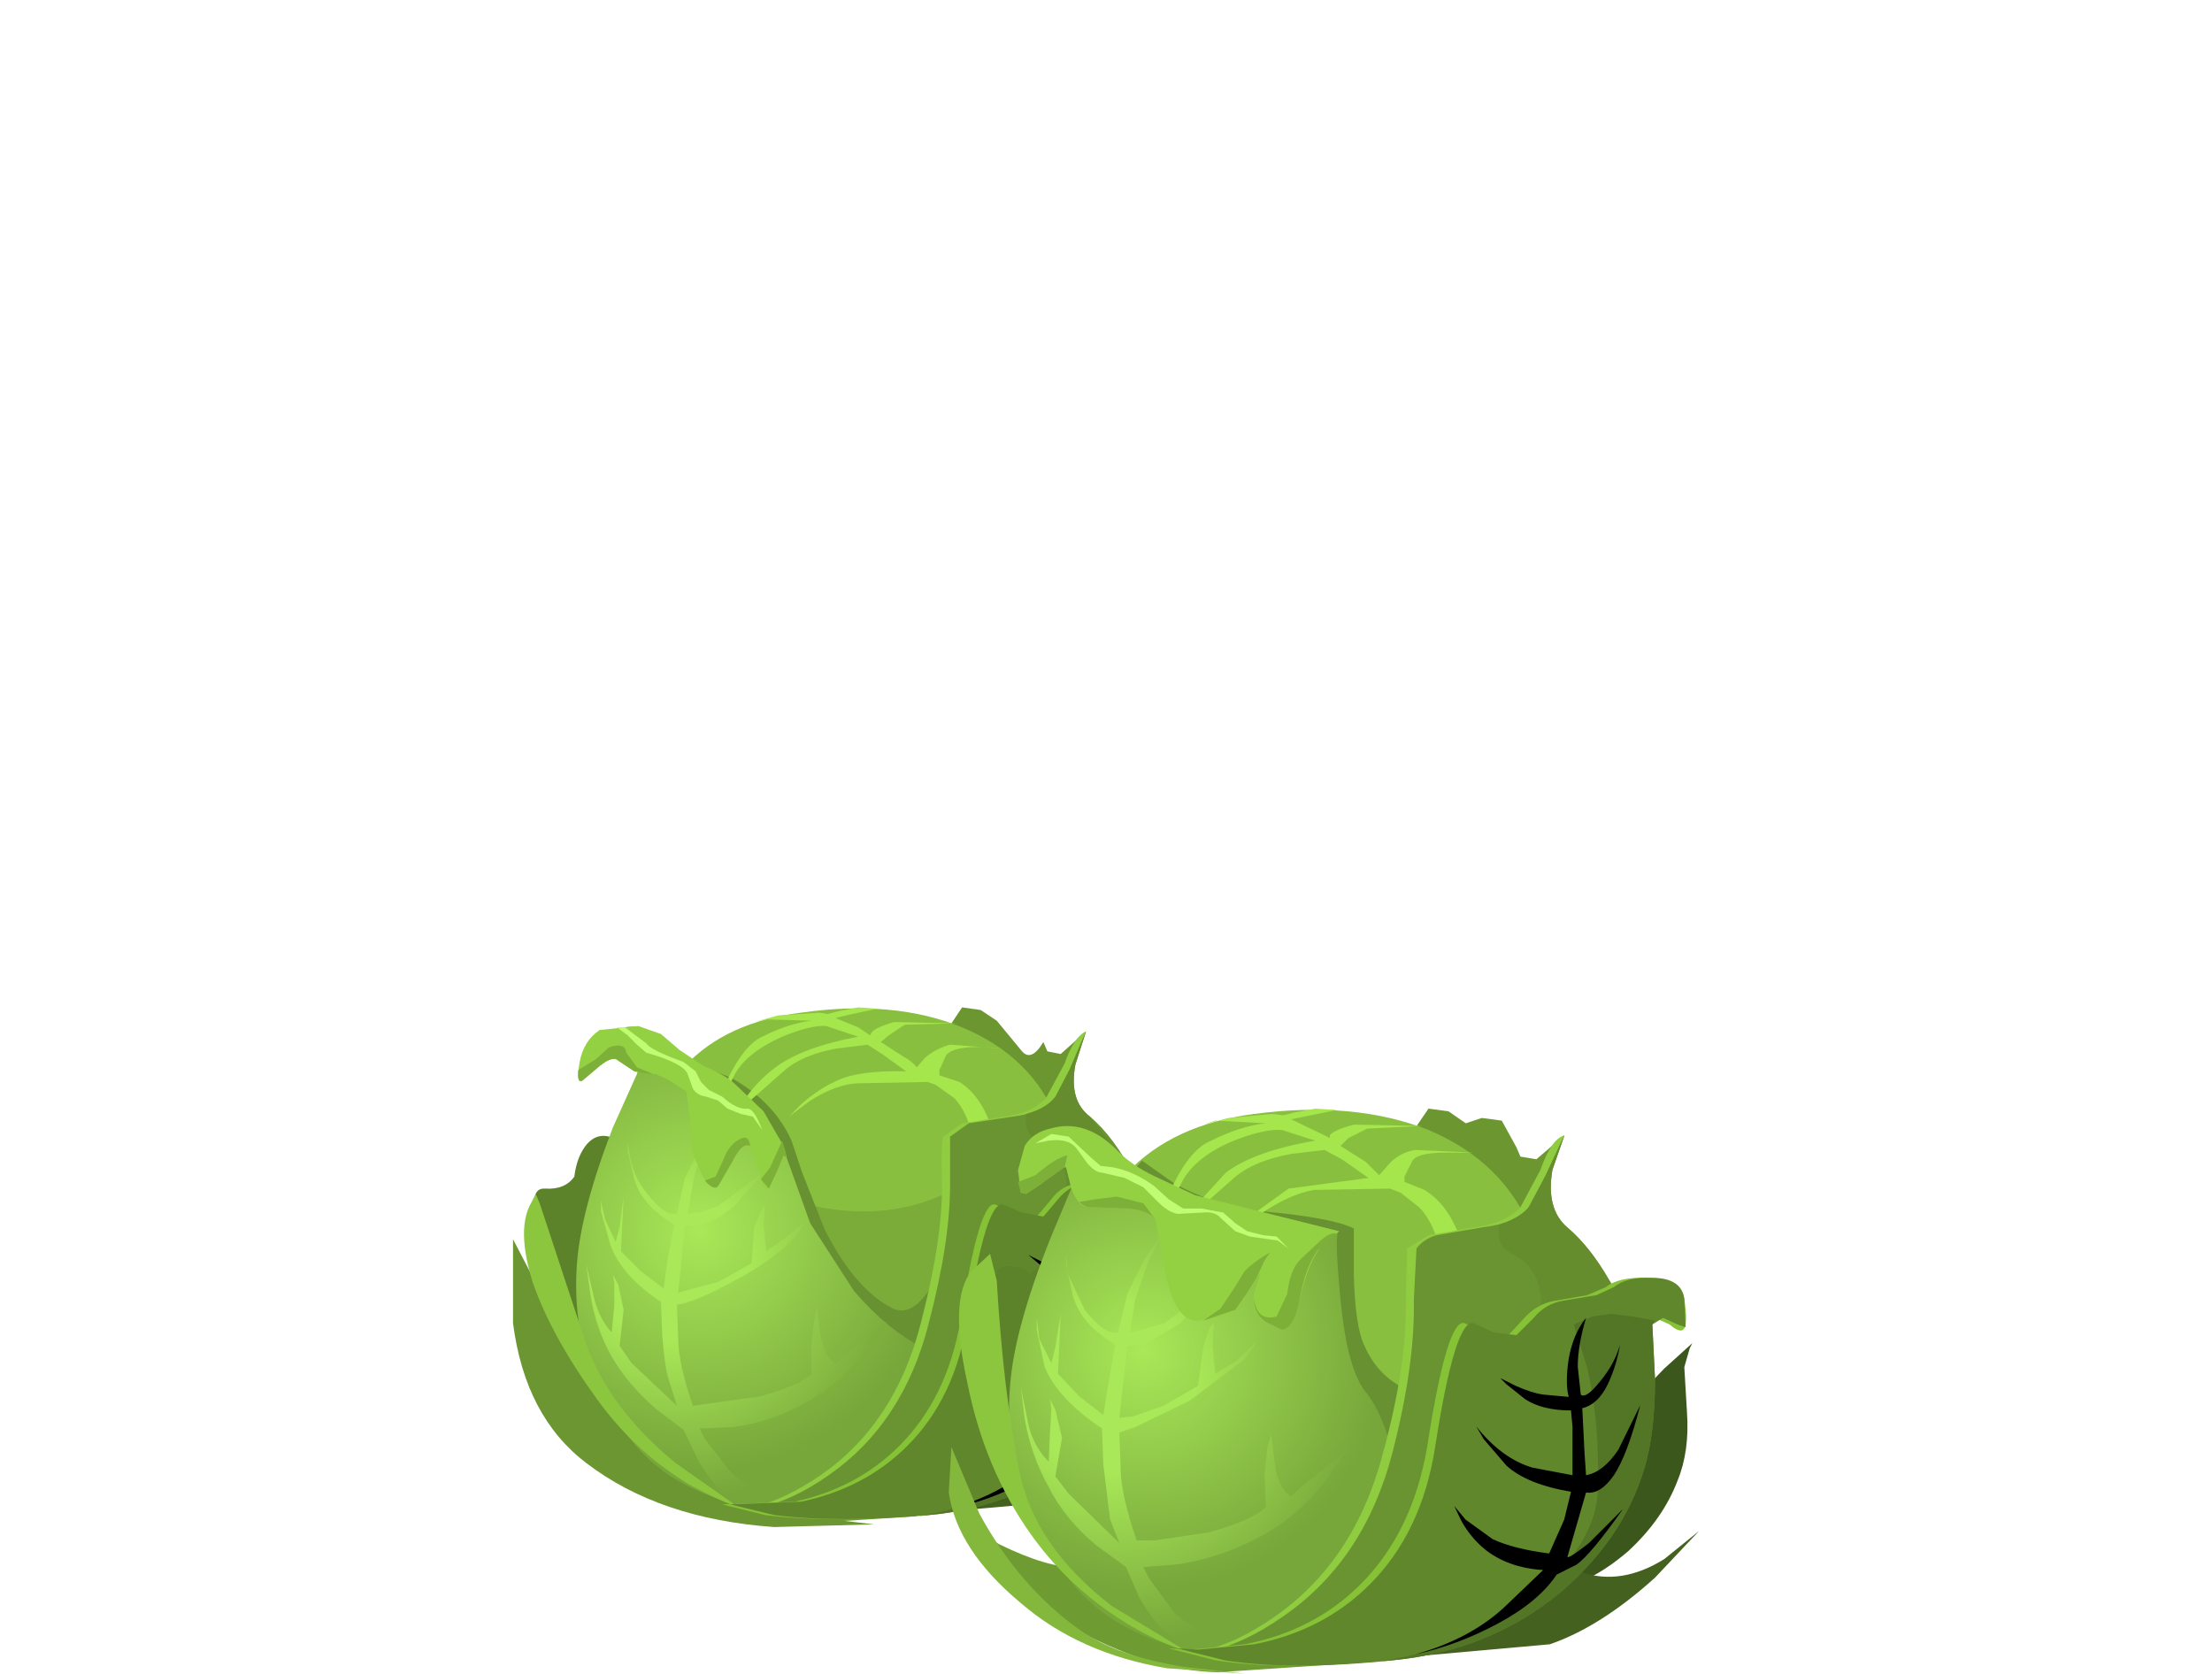 <?xml version="1.0" encoding="UTF-8" standalone="no"?>
<svg xmlns:xlink="http://www.w3.org/1999/xlink" height="62.8px" width="83.0px" xmlns="http://www.w3.org/2000/svg">
  <g transform="matrix(1.0, 0.0, 0.0, 1.0, 0.0, 0.0)">
    <use height="19.7" transform="matrix(1.0, 0.0, 0.0, 1.0, 19.25, 37.7)" width="26.2" xlink:href="#shape0"/>
    <use height="20.55" transform="matrix(0.565, 0.0, 0.0, 0.565, 35.65, 45.0)" width="13.75" xlink:href="#sprite0"/>
    <use height="24.35" transform="matrix(1.0, 0.0, 0.0, 1.0, 21.7, 38.45)" width="42.05" xlink:href="#shape2"/>
    <use height="22.35" transform="matrix(0.565, 0.0, 0.0, 0.565, 53.1, 49.45)" width="14.95" xlink:href="#sprite1"/>
    <use height="7.65" transform="matrix(1.0, 0.0, 0.0, 1.0, 38.2, 42.25)" width="12.05" xlink:href="#shape4"/>
  </g>
  <defs>
    <g id="shape0" transform="matrix(1.0, 0.0, 0.0, 1.0, -19.25, -37.7)">
      <path d="M42.55 49.05 Q43.15 47.85 44.25 46.75 L45.25 45.9 45.1 46.1 44.9 46.7 45.05 48.3 Q45.1 49.65 44.7 50.65 44.15 51.95 42.95 53.05 41.65 54.3 40.2 54.5 L42.55 49.05" fill="#3c571c" fill-rule="evenodd" stroke="none"/>
      <path d="M44.25 53.35 L45.45 52.4 43.95 54.0 Q42.05 55.7 40.3 56.3 L34.6 56.8 Q31.0 56.6 32.55 56.25 L36.35 54.7 Q40.1 53.4 41.4 53.8 42.75 54.25 44.25 53.35" fill="#446120" fill-rule="evenodd" stroke="none"/>
      <path d="M19.85 52.05 Q22.4 53.7 23.95 53.65 L26.3 53.65 Q27.7 53.8 28.7 54.45 36.15 55.5 35.8 55.95 35.35 56.6 34.35 56.9 L28.85 57.25 Q27.0 57.15 25.35 56.5 22.25 55.25 20.2 52.5 L19.85 52.05" fill="#6e9c33" fill-rule="evenodd" stroke="none"/>
      <path d="M19.25 46.5 L21.1 50.05 Q23.35 53.9 25.45 55.35 26.7 56.25 29.85 56.85 L32.8 57.2 29.05 57.3 Q24.75 57.0 22.0 54.9 19.7 53.15 19.25 49.65 L19.25 46.5" fill="#6b9631" fill-rule="evenodd" stroke="none"/>
      <path d="M40.25 40.1 L39.8 41.9 Q39.85 42.35 37.75 42.45 35.6 42.6 35.2 42.1 L34.5 40.7 34.2 39.8 35.4 38.85 36.1 37.8 36.8 37.9 37.4 38.3 38.35 39.45 Q38.7 39.85 39.15 39.1 L39.3 39.45 39.8 39.55 40.75 38.7 40.25 40.1" fill="#6b9630" fill-rule="evenodd" stroke="none"/>
      <path d="M21.55 44.15 Q21.65 43.35 22.05 42.9 22.85 42.05 24.3 43.8 24.85 44.45 25.45 50.1 L25.9 55.65 Q25.4 55.55 24.7 55.05 23.25 53.95 22.3 51.55 L20.35 46.5 Q19.7 44.55 20.45 44.6 21.2 44.65 21.55 44.15" fill="#5c822a" fill-rule="evenodd" stroke="none"/>
      <path d="M24.7 41.6 Q24.95 40.85 25.7 40.0 27.25 38.35 30.05 38.0 33.55 37.5 36.1 38.55 38.75 39.65 39.7 42.1 40.85 44.95 39.15 48.75 37.35 52.9 33.75 53.0 29.8 53.15 26.55 49.15 23.35 45.15 24.7 41.6" fill="#89bf3f" fill-rule="evenodd" stroke="none"/>
      <path d="M38.35 42.3 L38.6 44.6 Q38.7 47.25 38.15 49.2 37.6 51.2 35.95 51.45 L30.75 51.8 Q27.7 52.1 26.95 50.15 L26.5 47.65 Q25.65 46.3 25.85 45.5 26.2 44.1 29.9 45.1 33.55 46.1 36.35 44.3 37.7 43.4 38.35 42.3" fill="#7bab38" fill-rule="evenodd" stroke="none"/>
      <path d="M34.75 50.65 Q34.15 51.05 29.15 48.5 L24.25 45.9 25.0 43.05 25.9 39.95 25.95 39.85 27.45 40.45 Q29.05 41.35 29.7 42.8 L30.1 44.0 30.95 46.15 Q32.1 48.4 33.5 49.1 34.15 49.4 34.8 48.5 L35.4 47.5 35.4 48.85 Q35.3 50.25 34.75 50.65" fill="#689131" fill-rule="evenodd" stroke="none"/>
      <path d="M34.4 40.05 L34.7 39.7 Q35.1 39.35 35.65 39.2 L37.65 39.35 Q35.85 39.15 35.5 39.6 L35.25 40.15 35.25 40.35 36.0 40.6 Q36.8 41.1 37.2 42.3 37.6 43.45 37.15 44.85 L36.55 46.05 Q36.85 44.4 36.55 42.85 36.3 41.7 35.8 41.2 L35.1 40.7 34.8 40.6 32.15 40.65 Q31.35 40.7 30.4 41.3 L29.6 41.9 30.1 41.4 Q30.75 40.85 31.3 40.6 32.15 40.15 34.0 40.2 L33.1 39.55 32.55 39.2 31.35 39.35 Q30.05 39.6 29.4 40.2 L27.75 41.65 28.05 41.1 Q28.5 40.5 29.1 40.05 30.1 39.3 32.2 38.9 L31.0 38.5 Q30.45 38.45 29.35 38.9 28.0 39.5 27.55 40.35 L26.95 41.6 26.85 41.7 27.35 40.4 Q27.95 39.2 28.6 38.9 29.6 38.4 30.45 38.3 L28.75 38.25 28.3 38.35 29.2 38.1 30.75 38.0 31.05 38.05 31.45 37.95 32.2 37.8 32.9 37.85 31.75 38.1 31.35 38.2 32.2 38.55 32.65 38.85 32.7 38.75 Q32.85 38.55 33.55 38.35 L35.9 38.4 33.95 38.45 33.35 38.85 33.05 39.1 33.9 39.65 Q34.2 39.8 34.4 40.05" fill="#a5e64c" fill-rule="evenodd" stroke="none"/>
      <path d="M34.6 50.55 Q35.85 51.2 36.15 53.3 36.4 54.9 38.55 54.65 L37.6 55.3 Q36.3 56.05 34.3 56.55 L30.3 56.8 Q25.9 56.6 23.9 54.3 21.35 51.35 21.65 47.4 21.8 45.4 23.0 42.3 L23.9 40.3 Q24.05 39.9 23.5 39.5 L22.75 39.2 Q22.4 39.3 22.25 39.55 L21.9 40.05 21.95 39.95 22.35 39.1 Q22.7 38.7 23.45 38.55 24.15 38.4 24.95 39.1 L27.0 40.5 Q28.6 41.25 29.45 43.25 L30.4 45.9 32.05 48.45 Q33.3 49.9 34.6 50.55" fill="url(#gradient0)" fill-rule="evenodd" stroke="none"/>
      <path d="M30.65 49.05 L30.8 50.15 Q30.95 50.95 31.35 51.15 L31.6 50.95 33.3 49.55 32.5 50.7 Q31.45 51.95 30.2 52.65 28.95 53.35 27.5 53.55 L26.25 53.6 26.45 54.0 27.35 55.15 Q28.25 56.2 30.4 56.55 L29.0 56.6 Q28.2 56.6 27.3 56.1 26.75 55.8 26.15 54.7 L25.65 53.65 24.65 52.9 Q23.55 51.95 22.95 50.9 22.35 49.85 22.15 48.55 L22.0 47.45 22.3 48.75 Q22.5 49.5 22.95 50.0 L23.05 49.0 23.05 48.15 23.0 47.85 23.2 48.2 23.4 49.15 23.25 50.5 23.7 51.15 25.4 52.75 25.15 51.95 Q24.95 51.45 24.85 50.1 L24.8 48.85 Q23.3 47.85 22.9 46.7 L22.55 45.45 22.55 45.05 22.7 45.75 23.1 46.6 23.25 46.05 23.4 44.9 23.3 46.95 24.05 47.7 24.9 48.35 25.05 47.25 25.3 45.95 Q24.1 45.25 23.8 44.25 L23.55 43.2 23.55 42.85 23.65 43.45 Q23.8 44.2 24.25 44.75 24.95 45.65 25.4 45.55 L25.7 44.2 26.3 43.0 26.85 42.25 26.45 43.05 Q26.05 44.0 26.0 44.4 L25.8 45.55 26.2 45.5 26.95 45.25 28.7 43.95 27.55 45.25 Q26.65 46.05 25.7 46.0 L25.45 48.5 26.95 48.1 28.2 47.4 28.3 46.05 28.55 45.45 28.7 45.2 28.65 46.0 28.75 46.95 29.4 46.5 30.2 45.85 Q29.7 46.85 27.85 47.9 26.05 48.9 25.4 48.95 L25.45 50.25 Q25.45 51.15 26.0 52.75 L28.5 52.4 Q30.0 52.0 30.45 51.55 L30.45 50.45 30.55 49.55 30.65 49.05" fill="url(#gradient1)" fill-rule="evenodd" stroke="none"/>
      <path d="M42.95 50.7 Q42.2 53.2 39.15 54.3 36.25 55.35 31.95 56.05 L28.25 56.55 Q29.4 56.3 30.8 55.35 33.6 53.4 34.55 49.65 35.35 46.6 35.35 44.45 35.3 42.75 35.4 42.65 L36.1 42.15 37.7 41.9 Q38.75 41.75 39.25 41.2 L39.95 39.9 Q40.3 38.9 40.75 38.7 L40.25 39.95 Q39.85 41.3 40.6 41.9 41.55 42.7 42.3 44.2 43.05 45.7 43.15 47.05 43.3 49.65 42.95 50.7" fill="#90cc3f" fill-rule="evenodd" stroke="none"/>
      <path d="M43.25 50.7 Q42.5 53.2 39.45 54.3 36.5 55.35 32.25 56.05 L28.55 56.55 Q29.75 56.3 31.1 55.35 33.9 53.4 34.85 49.65 35.65 46.6 35.65 44.45 L35.65 42.65 36.35 42.15 38.0 41.9 Q39.1 41.75 39.55 41.3 L40.15 40.1 40.75 38.7 40.35 39.95 Q40.1 41.3 40.9 41.9 41.8 42.65 42.6 44.2 43.35 45.7 43.4 47.05 43.6 49.65 43.25 50.7" fill="#6a9431" fill-rule="evenodd" stroke="none"/>
      <path d="M42.35 43.8 L43.3 46.25 42.85 47.15 Q42.25 48.1 40.45 47.7 38.6 47.4 39.35 46.3 40.1 45.2 40.0 44.2 39.85 43.25 39.0 42.85 38.4 42.55 38.5 41.8 39.25 41.6 39.6 41.15 L40.15 40.1 40.75 38.7 40.35 39.95 Q40.1 41.3 40.9 41.9 L42.35 43.8" fill="#658c2d" fill-rule="evenodd" stroke="none"/>
      <path d="M20.1 44.8 L20.25 45.15 21.95 50.3 Q22.8 52.8 25.35 54.9 L27.7 56.55 Q26.95 56.3 25.85 55.7 23.8 54.45 22.4 52.5 20.7 50.15 20.0 48.15 19.35 46.1 19.95 45.1 L20.1 44.8" fill="#8cc63f" fill-rule="evenodd" stroke="none"/>
      <path d="M43.3 50.2 Q42.55 52.7 40.35 54.5 37.9 56.55 34.55 56.85 31.05 57.15 28.7 56.85 L27.1 56.45 29.8 56.35 Q32.15 55.85 33.75 54.25 35.55 52.45 36.05 49.5 36.75 45.0 37.35 45.2 L38.05 45.5 38.9 45.65 39.45 45.0 Q39.85 44.45 40.5 44.4 L41.6 44.25 42.2 43.95 Q42.7 43.65 43.7 43.65 44.85 43.7 44.95 44.4 L44.9 45.45 44.45 45.25 43.9 45.05 Q43.6 45.0 43.55 45.3 L43.6 47.15 Q43.65 49.0 43.3 50.2" fill="#86c236" fill-rule="evenodd" stroke="none"/>
      <path d="M43.55 50.2 Q42.85 52.7 40.65 54.5 38.2 56.55 34.85 56.85 31.35 57.15 29.05 56.85 L27.4 56.45 30.05 56.35 Q32.45 55.85 34.05 54.25 35.85 52.45 36.3 49.5 37.0 45.0 37.65 45.2 L38.35 45.5 39.15 45.65 39.7 45.0 Q40.15 44.45 40.75 44.4 L41.85 44.25 42.5 43.95 43.85 43.65 Q44.85 43.7 44.95 44.4 L45.0 45.35 44.7 45.25 44.2 45.05 Q43.95 45.0 43.85 45.3 L43.9 47.15 Q43.95 49.0 43.55 50.2" fill="#60872c" fill-rule="evenodd" stroke="none"/>
      <path d="M43.85 45.3 L43.9 47.15 Q43.95 49.0 43.55 50.2 42.85 52.7 40.65 54.5 38.2 56.55 34.85 56.85 L34.4 56.9 Q37.9 56.35 40.1 54.3 41.85 52.65 41.95 51.0 42.05 48.7 41.6 46.75 L41.1 45.25 41.75 44.95 42.4 44.9 43.15 45.0 43.95 45.1 43.85 45.3" fill="#537526" fill-rule="evenodd" stroke="none"/>
    </g>
    <radialGradient cx="0" cy="0" gradientTransform="matrix(0.011, 0.0, 0.0, -0.011, 26.25, 46.2)" gradientUnits="userSpaceOnUse" id="gradient0" r="819.2" spreadMethod="pad">
      <stop offset="0.0" stop-color="#a9e858"/>
      <stop offset="1.0" stop-color="#77a63a"/>
    </radialGradient>
    <radialGradient cx="0" cy="0" gradientTransform="matrix(0.011, 0.0, 0.0, -0.011, 25.1, 47.35)" gradientUnits="userSpaceOnUse" id="gradient1" r="819.2" spreadMethod="pad">
      <stop offset="0.325" stop-color="#a9e858"/>
      <stop offset="1.0" stop-color="#77a63a"/>
    </radialGradient>
    <g id="sprite0" transform="matrix(1.0, 0.0, 0.0, 1.0, 0.0, 0.0)">
      <use height="20.55" transform="matrix(1.0, 0.0, 0.0, 1.0, 0.0, 0.0)" width="13.75" xlink:href="#shape1"/>
    </g>
    <g id="shape1" transform="matrix(1.0, 0.0, 0.0, 1.0, 0.0, 0.0)">
      <path d="M10.25 5.55 L10.35 8.3 10.45 9.6 Q11.5 9.45 12.4 8.1 L13.75 5.35 Q13.0 8.4 12.15 9.6 11.35 10.85 10.45 10.7 L9.35 14.5 Q9.1 14.95 10.65 13.75 L12.5 11.95 Q10.65 14.5 9.85 15.1 L8.65 15.75 Q7.55 17.4 5.1 18.7 2.6 20.05 0.0 20.55 3.5 19.6 5.65 17.5 L7.85 15.4 Q5.65 15.3 4.25 14.15 3.4 13.45 2.8 12.4 L2.4 11.55 3.1 12.35 Q3.95 13.2 4.75 13.55 6.05 14.15 8.2 14.45 L9.1 12.35 9.55 10.65 Q6.8 10.2 5.6 9.05 L4.25 7.4 3.75 6.65 Q5.3 8.6 7.2 9.2 L9.6 9.6 9.6 6.7 9.55 5.7 Q7.75 5.7 6.75 5.0 L5.2 3.7 6.1 4.15 Q7.2 4.65 7.9 4.75 L9.4 4.85 Q9.15 4.05 9.4 2.5 9.65 0.95 10.45 0.0 9.95 1.75 9.95 3.0 9.95 4.3 10.1 4.75 10.45 5.0 11.35 3.9 L12.55 1.65 Q12.35 2.9 11.75 4.1 11.2 5.3 10.25 5.55" fill="#000000" fill-rule="evenodd" stroke="none"/>
    </g>
    <g id="shape2" transform="matrix(1.0, 0.0, 0.0, 1.0, -21.7, -38.45)">
      <path d="M25.5 39.4 L26.4 40.0 Q27.15 40.3 27.55 40.65 L28.65 41.7 29.4 43.0 Q29.6 43.65 29.4 43.35 L29.2 43.85 28.85 44.6 Q28.6 44.65 28.5 43.95 L28.15 43.0 Q27.85 42.85 27.5 43.55 L26.95 44.5 Q26.75 44.7 26.4 44.2 L25.95 43.2 25.9 42.0 25.75 40.95 25.05 40.5 24.6 40.3 24.35 40.3 23.8 40.2 23.2 39.8 Q23.0 39.6 22.5 40.0 L21.85 40.55 Q21.6 40.7 21.75 39.85 21.9 39.05 22.5 38.65 L23.95 38.5 24.8 38.8 25.5 39.4" fill="#94d142" fill-rule="evenodd" stroke="none"/>
      <path d="M23.2 39.8 Q23.0 39.6 22.5 40.0 L21.85 40.55 Q21.65 40.65 21.7 40.15 L22.35 39.75 22.85 39.3 Q23.45 39.1 23.5 39.5 L23.9 40.05 24.5 40.3 24.35 40.3 23.8 40.2 23.2 39.8" fill="#7db038" fill-rule="evenodd" stroke="none"/>
      <path d="M28.55 44.25 L28.9 43.8 29.35 42.8 29.5 43.3 Q29.5 43.5 29.4 43.35 L29.2 43.85 28.85 44.6 28.55 44.25" fill="#7db038" fill-rule="evenodd" stroke="none"/>
      <path d="M27.15 43.5 Q27.35 42.95 27.75 42.75 28.1 42.55 28.15 43.0 27.85 42.85 27.5 43.55 L26.95 44.5 Q26.8 44.7 26.45 44.3 L26.85 44.15 27.15 43.5" fill="#7db038" fill-rule="evenodd" stroke="none"/>
      <path d="M25.65 39.85 L26.1 40.2 26.3 40.6 26.6 40.9 27.1 41.15 Q27.65 41.65 28.05 41.6 28.3 41.6 28.6 42.4 L28.25 41.9 27.8 41.8 27.3 41.6 26.95 41.3 26.5 41.15 Q26.15 41.1 26.0 40.85 L25.8 40.3 Q25.65 39.9 24.25 39.5 L23.9 39.2 23.55 38.85 23.15 38.55 23.45 38.55 24.25 39.15 Q24.4 39.4 25.65 39.85" fill="#c1fa73" fill-rule="evenodd" stroke="none"/>
      <path d="M62.45 51.35 L63.5 50.4 63.4 50.6 63.2 51.3 63.3 53.0 Q63.4 54.45 62.95 55.55 62.4 57.0 61.1 58.2 59.6 59.5 58.0 59.75 L60.6 53.85 Q61.3 52.5 62.45 51.35" fill="#3c571c" fill-rule="evenodd" stroke="none"/>
      <path d="M49.75 61.65 L53.9 60.0 Q57.95 58.55 59.35 59.0 60.85 59.5 62.45 58.5 L63.75 57.45 62.1 59.2 Q60.05 61.05 58.15 61.7 L52.0 62.25 Q48.1 62.05 49.75 61.65" fill="#446120" fill-rule="evenodd" stroke="none"/>
      <path d="M45.55 59.7 Q53.7 60.8 53.25 61.35 L51.65 62.35 45.7 62.75 Q43.85 62.7 41.95 61.9 38.6 60.55 36.35 57.6 L35.95 57.05 37.5 57.95 Q39.35 58.85 40.4 58.8 L43.0 58.8 Q44.45 59.0 45.55 59.7" fill="#6e9c33" fill-rule="evenodd" stroke="none"/>
      <path d="M43.8 62.6 Q40.5 62.05 38.3 60.15 35.9 58.15 35.6 56.0 L35.7 54.3 36.75 56.8 Q38.25 59.55 40.5 61.15 41.9 62.15 44.45 62.55 L46.7 62.8 43.8 62.6" fill="#83b83c" fill-rule="evenodd" stroke="none"/>
      <path d="M55.6 41.95 L56.35 42.05 56.9 43.05 57.05 43.4 57.65 43.5 58.7 42.6 58.15 44.1 Q57.6 45.65 57.65 46.05 57.7 46.5 55.4 46.65 53.05 46.8 52.6 46.25 52.25 45.8 51.85 44.75 L51.55 43.75 Q52.25 43.55 52.85 42.7 L53.6 41.6 54.35 41.7 55.0 42.15 55.6 41.95" fill="#6b9630" fill-rule="evenodd" stroke="none"/>
      <path d="M42.5 61.0 Q41.95 60.9 41.15 60.3 39.65 59.1 38.6 56.55 37.35 53.2 37.15 50.3 36.95 47.45 37.85 47.5 38.7 47.6 38.6 47.85 L39.2 47.35 Q39.95 47.05 40.8 48.15 41.35 48.85 42.0 55.0 L42.5 61.0" fill="#5c822a" fill-rule="evenodd" stroke="none"/>
      <path d="M43.25 53.95 Q39.7 49.55 41.2 45.75 L42.3 44.0 Q44.0 42.2 47.05 41.8 50.8 41.3 53.6 42.4 56.45 43.6 57.5 46.25 58.7 49.4 56.95 53.5 54.95 58.0 51.05 58.15 46.75 58.25 43.25 53.95" fill="#89bf3f" fill-rule="evenodd" stroke="none"/>
      <path d="M42.85 43.55 L44.05 44.4 Q45.6 45.25 47.35 45.45 50.05 45.7 50.8 46.1 L50.8 47.85 Q50.85 49.8 51.2 50.5 51.7 51.65 52.8 52.15 L52.85 53.6 Q52.75 55.15 52.15 55.55 51.5 56.0 46.05 53.25 L40.7 50.45 41.55 47.3 42.5 43.95 42.85 43.55" fill="#689131" fill-rule="evenodd" stroke="none"/>
      <path d="M54.1 50.55 Q54.45 48.7 54.1 47.1 53.8 45.85 53.25 45.3 L52.55 44.75 52.15 44.6 49.3 44.65 Q48.45 44.8 47.45 45.45 L46.55 46.05 47.1 45.5 48.35 44.6 51.35 44.2 50.35 43.5 49.7 43.15 48.45 43.3 Q47.05 43.55 46.3 44.2 L44.55 45.75 44.9 45.2 46.0 44.0 Q47.05 43.2 49.35 42.8 L48.1 42.4 Q47.45 42.35 46.3 42.8 44.85 43.4 44.35 44.35 L43.65 45.75 43.55 45.85 Q43.55 45.45 44.05 44.4 44.7 43.1 45.45 42.8 46.55 42.25 47.5 42.15 L45.6 42.05 45.15 42.2 46.1 41.95 47.75 41.8 48.15 41.85 48.55 41.75 49.35 41.6 50.15 41.65 48.45 42.0 49.9 42.7 49.9 42.6 Q50.05 42.4 50.8 42.2 L53.4 42.25 51.3 42.35 50.6 42.7 50.3 43.0 51.25 43.6 51.75 44.1 52.1 43.7 Q52.5 43.25 53.1 43.15 L55.3 43.25 54.25 43.25 Q53.2 43.25 53.0 43.55 L52.7 44.15 52.7 44.35 53.45 44.65 Q54.35 45.2 54.8 46.5 55.25 47.75 54.7 49.3 L54.1 50.55" fill="#a5e64c" fill-rule="evenodd" stroke="none"/>
      <path d="M50.25 46.2 Q50.05 46.2 50.3 48.75 50.55 51.45 51.3 52.3 51.85 53.0 52.25 54.5 L52.9 57.1 Q53.75 60.15 56.3 59.9 L55.25 60.6 Q53.8 61.45 51.65 61.95 L47.3 62.25 Q42.5 62.05 40.35 59.55 37.55 56.35 37.9 52.0 38.05 49.9 39.4 46.5 L40.3 44.35 Q40.5 43.85 39.9 43.4 39.05 42.75 38.5 43.5 L38.15 44.05 38.2 43.9 38.7 43.0 Q39.05 42.55 39.85 42.4 40.65 42.25 41.5 43.0 L43.75 44.55 Q46.45 45.75 50.25 46.2" fill="url(#gradient2)" fill-rule="evenodd" stroke="none"/>
      <path d="M43.55 46.4 L43.1 47.3 42.6 48.75 42.4 50.0 42.85 49.9 43.7 49.65 45.55 48.25 44.3 49.65 42.95 50.45 42.3 50.5 42.0 53.2 42.5 53.15 43.65 52.75 44.95 52.0 45.15 50.55 45.35 49.9 45.55 49.6 45.5 50.5 45.6 51.55 46.35 51.1 47.2 50.3 46.7 51.0 44.65 52.55 42.6 53.55 42.0 53.75 42.05 55.1 Q42.05 56.05 42.65 57.8 L43.35 57.8 45.35 57.5 Q47.0 57.05 47.5 56.55 L47.45 55.3 47.55 54.35 47.7 53.8 47.85 55.05 Q48.0 55.9 48.45 56.15 L48.7 55.9 50.55 54.4 49.7 55.6 Q48.6 57.0 47.2 57.7 45.8 58.45 44.2 58.7 L42.9 58.8 43.1 59.2 44.05 60.5 Q44.7 61.15 46.15 61.65 L47.4 61.95 45.9 62.05 Q44.95 62.05 44.05 61.45 43.45 61.15 42.75 59.95 L42.25 58.8 41.15 58.0 Q39.95 57.0 39.35 55.8 38.7 54.65 38.45 53.25 L38.3 52.05 38.6 53.5 Q38.8 54.3 39.35 54.85 L39.4 53.75 39.45 52.85 39.4 52.5 39.6 52.9 39.85 53.95 39.6 55.4 40.1 56.05 42.0 57.9 41.65 57.0 41.4 54.95 41.35 53.6 Q39.7 52.5 39.2 51.3 L38.9 49.9 38.9 49.45 39.0 50.25 39.45 51.15 39.6 50.55 39.8 49.3 39.7 51.55 40.5 52.4 41.4 53.1 41.6 51.85 41.85 50.45 Q40.55 49.7 40.25 48.6 L40.0 47.45 40.0 47.05 40.05 47.75 40.7 49.15 Q41.45 50.1 41.95 50.0 L42.3 48.55 42.95 47.25 43.55 46.4" fill="url(#gradient3)" fill-rule="evenodd" stroke="none"/>
      <path d="M61.25 51.65 Q61.45 54.4 61.05 55.65 60.25 58.35 56.95 59.55 53.7 60.65 49.05 61.45 L45.05 61.95 Q46.35 61.7 47.85 60.65 50.85 58.55 51.9 54.5 52.8 51.2 52.75 48.8 L52.8 46.85 53.6 46.35 55.35 46.05 Q56.5 45.9 57.05 45.3 L57.8 43.9 Q58.2 42.75 58.7 42.6 L58.1 43.9 Q57.65 45.35 58.5 46.05 59.5 46.9 60.35 48.5 61.15 50.15 61.25 51.65" fill="#90cc3f" fill-rule="evenodd" stroke="none"/>
      <path d="M61.55 51.65 Q61.75 54.45 61.35 55.65 60.55 58.35 57.25 59.55 54.05 60.65 49.4 61.45 L45.35 61.95 Q46.65 61.7 48.15 60.65 51.2 58.55 52.25 54.5 53.1 51.2 53.05 48.8 L53.15 46.85 Q53.4 46.5 53.9 46.35 L55.65 46.05 Q56.85 45.9 57.3 45.4 L58.0 44.1 58.7 42.6 58.25 43.9 Q58.0 45.35 58.8 46.05 59.8 46.9 60.65 48.5 61.45 50.15 61.55 51.65" fill="#6a9431" fill-rule="evenodd" stroke="none"/>
      <path d="M58.0 44.1 L58.7 42.6 58.25 43.9 Q58.0 45.35 58.8 46.05 59.7 46.8 60.4 48.1 61.15 49.45 61.45 50.75 L60.95 51.75 Q60.25 52.75 58.3 52.4 56.35 52.0 57.15 50.8 57.95 49.6 57.8 48.55 57.65 47.5 56.75 47.05 56.1 46.75 56.25 45.95 57.05 45.7 57.4 45.25 L58.0 44.1" fill="#658c2d" fill-rule="evenodd" stroke="none"/>
      <path d="M44.5 61.95 Q43.65 61.7 42.5 61.05 40.2 59.7 38.7 57.6 36.95 55.15 36.3 51.9 35.6 48.75 36.45 47.7 L37.15 47.05 37.4 48.05 Q37.65 52.25 38.25 55.2 38.8 58.0 41.7 60.25 L44.5 61.95" fill="#8cc63f" fill-rule="evenodd" stroke="none"/>
      <path d="M58.4 48.8 L59.55 48.6 60.25 48.3 Q60.75 47.9 61.85 47.95 63.1 47.95 63.2 48.75 63.35 49.75 63.15 49.9 63.0 50.0 62.65 49.7 L62.1 49.45 Q61.8 49.45 61.7 49.7 L61.75 51.75 Q61.8 53.8 61.4 55.1 60.6 57.75 58.25 59.75 55.6 61.95 51.95 62.3 48.15 62.7 45.6 62.3 L43.85 61.85 44.65 61.9 46.7 61.7 Q49.3 61.2 51.05 59.45 53.0 57.5 53.55 54.3 54.3 49.45 54.95 49.65 L55.75 50.0 56.6 50.1 57.2 49.45 Q57.7 48.9 58.4 48.8" fill="#86c236" fill-rule="evenodd" stroke="none"/>
      <path d="M58.7 48.8 L59.9 48.6 60.55 48.3 Q61.05 47.9 62.0 47.95 63.1 47.95 63.2 48.75 L63.25 49.8 62.95 49.7 62.4 49.45 62.0 49.7 62.1 51.75 Q62.1 53.8 61.7 55.1 60.9 57.75 58.55 59.75 55.9 61.95 52.25 62.3 48.45 62.7 45.95 62.3 L44.15 61.85 44.95 61.9 47.05 61.7 Q49.65 61.2 51.4 59.45 53.35 57.5 53.85 54.3 54.6 49.45 55.3 49.65 L56.05 50.0 56.9 50.1 57.55 49.45 Q58.0 48.9 58.7 48.8" fill="#60872c" fill-rule="evenodd" stroke="none"/>
      <path d="M62.1 49.55 L62.0 49.7 62.1 51.75 Q62.1 53.8 61.7 55.1 60.9 57.75 58.55 59.75 55.9 61.95 52.25 62.3 L51.75 62.35 Q55.55 61.75 57.95 59.55 59.9 57.7 59.95 55.95 60.05 53.45 59.55 51.3 L59.05 49.7 59.75 49.4 60.45 49.3 61.25 49.4 62.1 49.55" fill="#537526" fill-rule="evenodd" stroke="none"/>
    </g>
    <radialGradient cx="0" cy="0" gradientTransform="matrix(0.011, 0.0, 0.0, -0.011, 42.9, 50.7)" gradientUnits="userSpaceOnUse" id="gradient2" r="819.2" spreadMethod="pad">
      <stop offset="0.0" stop-color="#a9e858"/>
      <stop offset="1.0" stop-color="#77a63a"/>
    </radialGradient>
    <radialGradient cx="0" cy="0" gradientTransform="matrix(0.012, 0.0, 0.0, -0.012, 41.65, 51.95)" gradientUnits="userSpaceOnUse" id="gradient3" r="819.2" spreadMethod="pad">
      <stop offset="0.325" stop-color="#a9e858"/>
      <stop offset="1.0" stop-color="#77a63a"/>
    </radialGradient>
    <g id="sprite1" transform="matrix(1.0, 0.0, 0.0, 1.0, 0.0, 0.0)">
      <use height="22.35" transform="matrix(1.0, 0.0, 0.0, 1.0, 0.0, 0.0)" width="14.95" xlink:href="#shape3"/>
    </g>
    <g id="shape3" transform="matrix(1.0, 0.0, 0.0, 1.0, 0.0, 0.0)">
      <path d="M11.35 0.0 Q10.8 1.85 10.8 3.25 L11.0 5.1 Q11.35 5.4 12.3 4.2 13.25 3.05 13.6 1.8 13.4 3.1 12.8 4.4 12.15 5.75 11.1 6.0 L11.25 9.0 11.35 10.45 Q12.5 10.25 13.5 8.75 L14.95 5.8 Q14.1 9.1 13.2 10.45 12.3 11.75 11.35 11.6 L10.15 15.75 Q9.9 16.25 11.55 14.95 L13.8 12.7 Q11.65 15.75 10.7 16.4 L9.4 17.05 Q8.2 18.85 5.5 20.3 2.8 21.75 0.0 22.35 3.8 21.3 6.15 19.0 L8.5 16.75 Q6.15 16.6 4.6 15.35 3.65 14.55 3.05 13.45 L2.6 12.5 3.35 13.4 5.15 14.7 Q6.55 15.35 8.9 15.65 L9.9 13.4 10.35 11.55 Q7.4 11.05 6.05 9.8 L4.55 8.05 4.05 7.2 Q5.75 9.35 7.8 9.95 L10.45 10.45 10.45 7.25 10.35 6.15 Q8.45 6.15 7.3 5.4 L6.05 4.4 5.65 4.0 6.65 4.5 Q7.75 5.0 8.55 5.1 L10.2 5.25 Q9.95 4.35 10.2 2.7 10.5 1.05 11.35 0.0" fill="#000000" fill-rule="evenodd" stroke="none"/>
    </g>
    <g id="shape4" transform="matrix(1.0, 0.0, 0.0, 1.0, -38.2, -42.25)">
      <path d="M47.7 49.7 Q46.95 49.45 47.05 48.55 L47.3 47.75 46.8 48.5 46.3 49.15 Q45.95 49.45 45.0 49.55 44.15 49.65 43.75 47.9 L43.35 45.75 Q43.15 45.45 42.4 45.35 L41.0 45.3 Q40.5 45.4 40.2 44.6 L40.0 43.8 Q39.6 43.8 39.1 44.4 L38.5 44.8 38.3 44.75 38.2 43.9 38.45 43.0 Q38.75 42.5 39.4 42.35 40.75 41.95 41.95 43.2 42.5 43.75 43.35 44.15 L44.85 44.85 50.25 46.2 49.65 46.65 Q49.05 47.4 48.75 48.85 48.55 49.85 48.1 49.9 L47.7 49.7" fill="#94d142" fill-rule="evenodd" stroke="none"/>
      <path d="M40.05 43.35 L39.95 43.8 39.1 44.4 38.5 44.8 38.3 44.75 38.2 44.35 38.85 44.1 Q39.6 43.45 40.05 43.35" fill="#7db038" fill-rule="evenodd" stroke="none"/>
      <path d="M47.7 49.7 Q47.05 49.45 47.05 48.7 47.15 49.6 47.9 49.4 L48.3 48.55 Q48.4 47.65 48.8 47.25 L49.55 46.55 Q49.95 46.2 50.15 46.3 L49.45 46.9 Q48.95 47.6 48.75 48.85 48.55 49.85 48.1 49.9 L47.7 49.7" fill="#7db038" fill-rule="evenodd" stroke="none"/>
      <path d="M42.9 45.15 L43.35 45.75 Q43.15 45.45 42.4 45.35 L41.0 45.3 Q40.75 45.35 40.5 45.1 L41.1 45.0 41.9 44.9 42.9 45.15" fill="#7db038" fill-rule="evenodd" stroke="none"/>
      <path d="M46.7 47.7 Q47.1 47.3 47.65 47.0 L47.45 47.3 47.15 47.95 46.8 48.5 46.35 49.15 45.15 49.55 45.8 49.1 46.3 48.35 46.7 47.7" fill="#7db038" fill-rule="evenodd" stroke="none"/>
      <path d="M42.9 44.55 L42.2 44.2 41.35 44.0 Q41.1 44.0 40.8 43.65 L40.4 43.1 Q40.1 42.7 39.35 42.8 L38.85 42.9 39.45 42.55 40.1 42.65 40.95 43.45 41.3 43.75 41.75 43.8 Q42.55 43.95 43.3 44.5 L43.85 45.0 44.4 45.35 45.1 45.35 45.9 45.5 46.35 45.9 46.8 46.2 47.4 46.35 47.9 46.4 48.35 46.85 47.95 46.55 46.9 46.4 46.35 46.2 45.8 45.7 Q45.6 45.45 45.1 45.5 L44.2 45.55 Q43.85 45.5 43.45 45.1 L42.9 44.55" fill="#c1fa73" fill-rule="evenodd" stroke="none"/>
    </g>
  </defs>
</svg>
